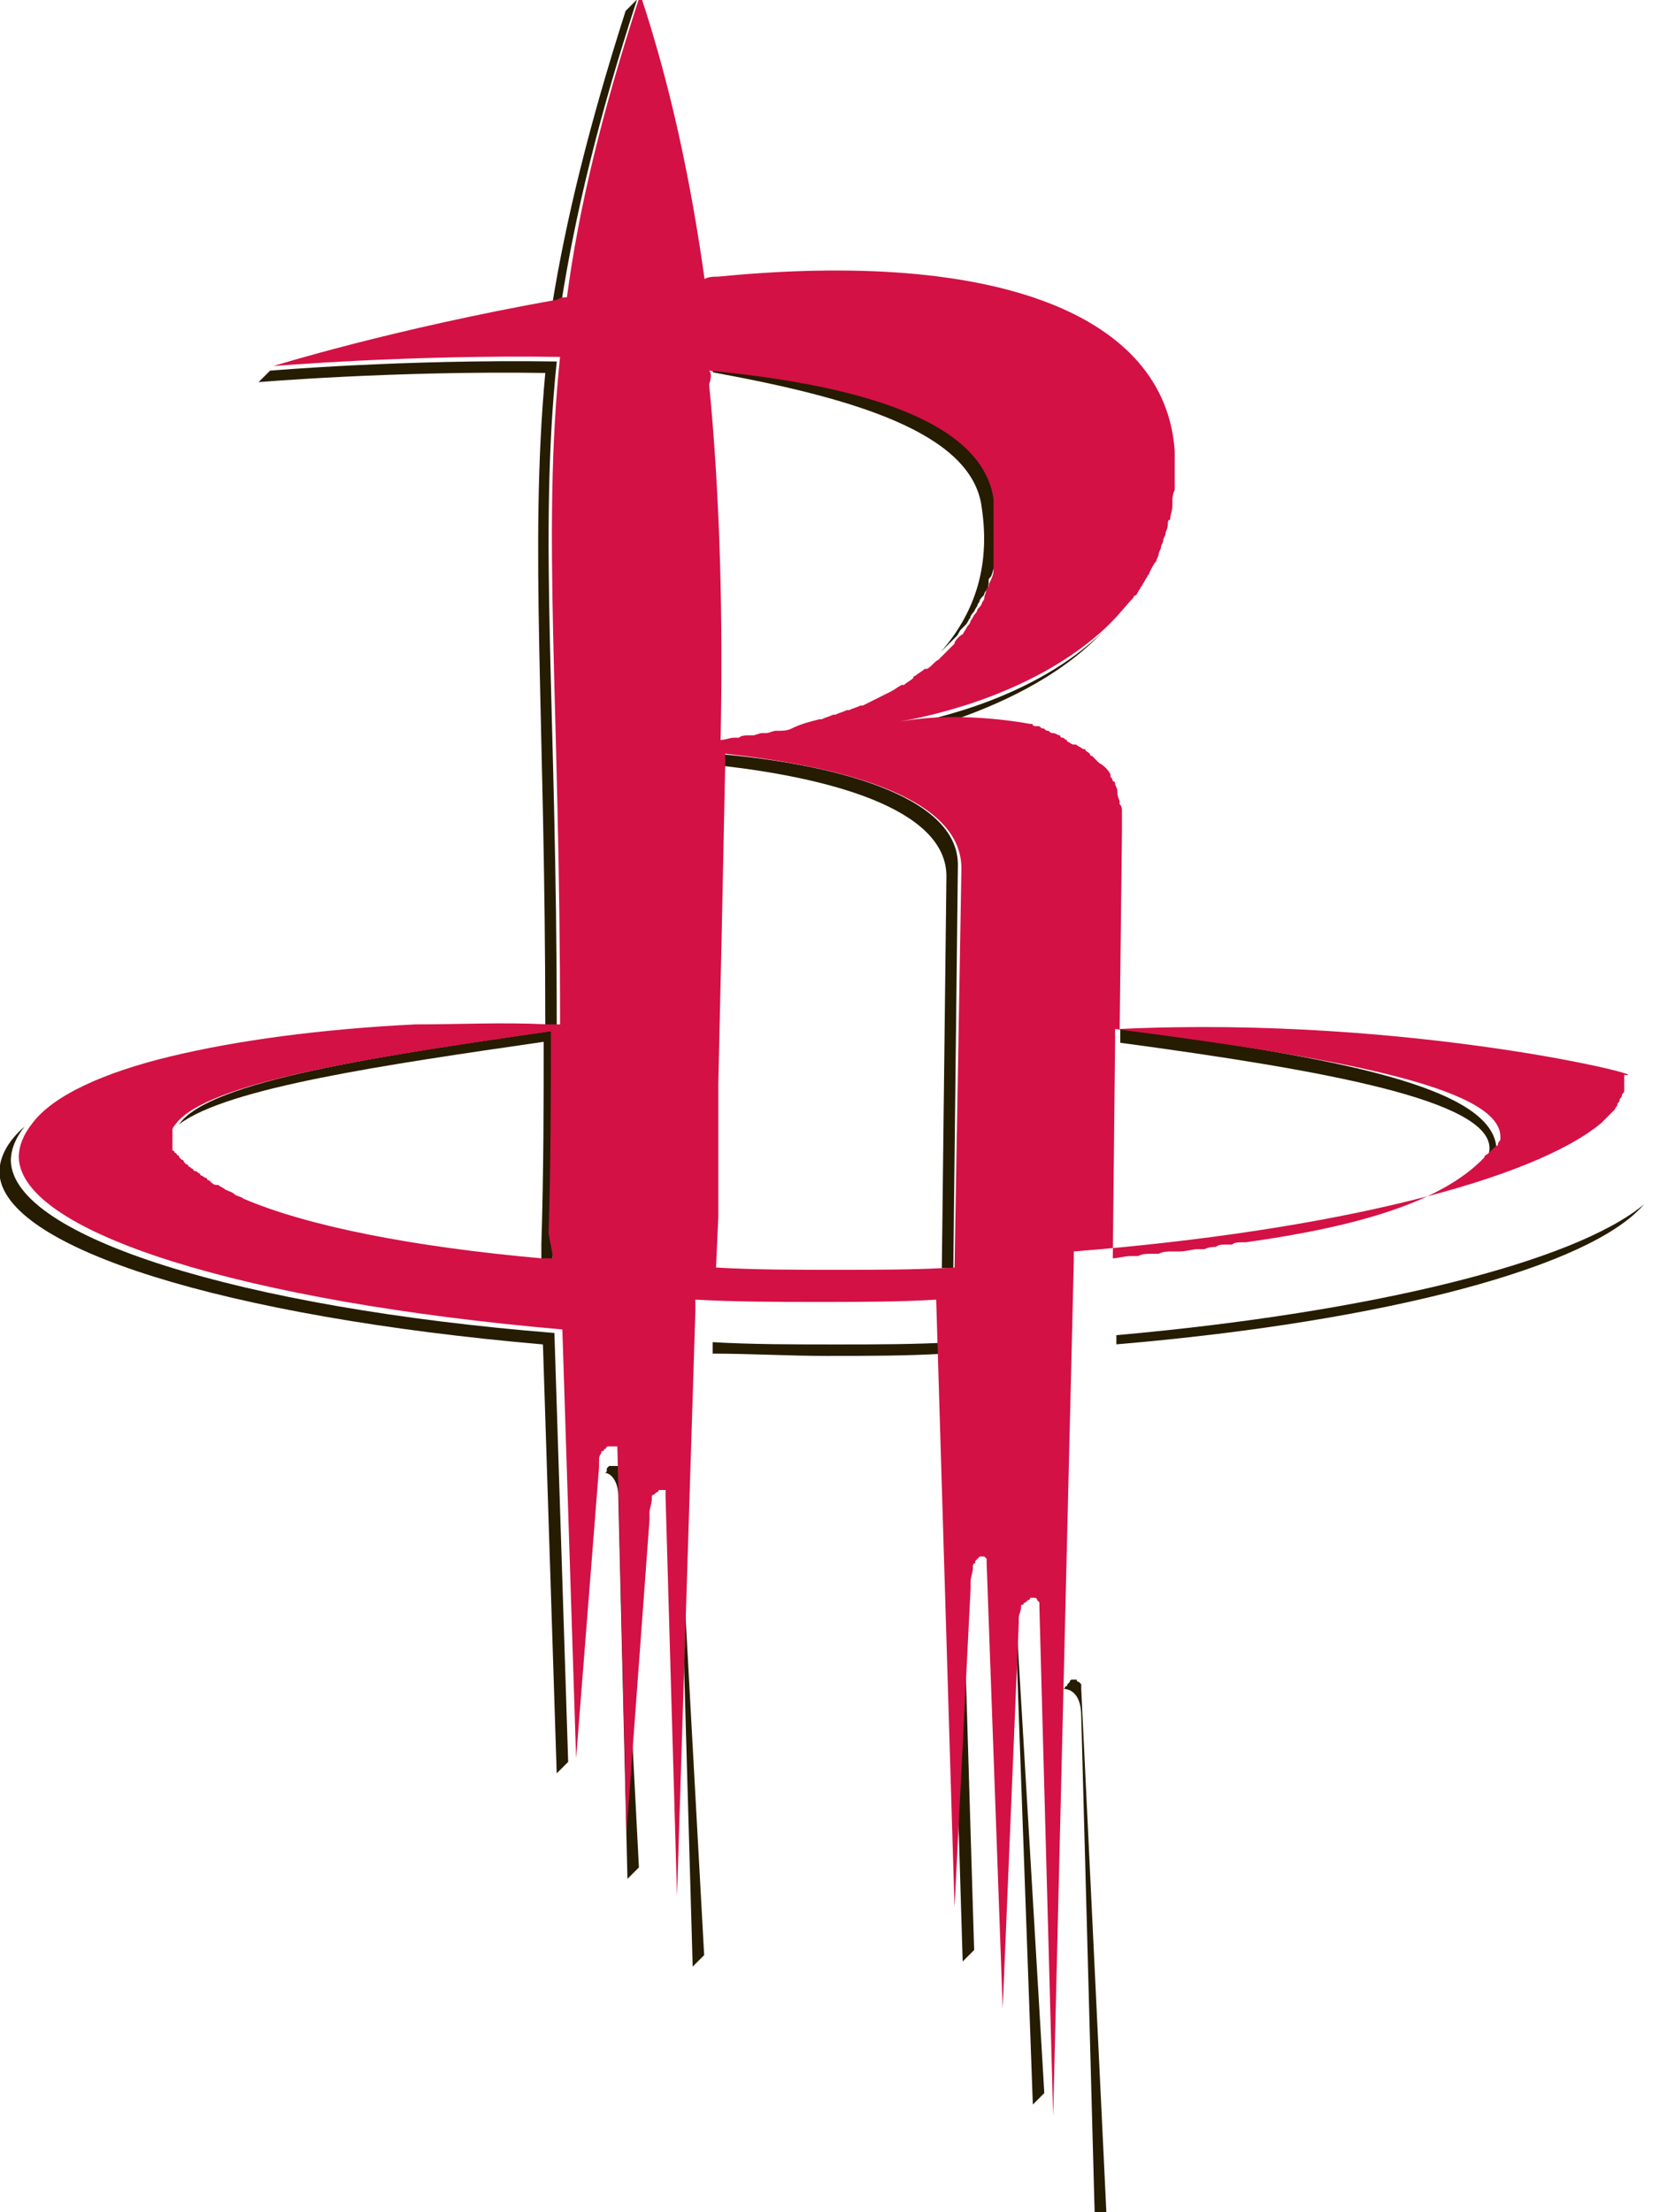 <?xml version="1.0" encoding="utf-8"?>
<!-- Generator: Adobe Illustrator 21.1.0, SVG Export Plug-In . SVG Version: 6.00 Build 0)  -->
<!DOCTYPE svg PUBLIC "-//W3C//DTD SVG 1.0//EN" "http://www.w3.org/TR/2001/REC-SVG-20010904/DTD/svg10.dtd">
<svg version="1.0" id="svg2" xmlns:svg="http://www.w3.org/2000/svg"
	 xmlns="http://www.w3.org/2000/svg" xmlns:xlink="http://www.w3.org/1999/xlink" x="0px" y="0px" width="300px" height="397.8px"
	 viewBox="0 0 300 397.8" style="enable-background:new 0 0 300 397.8;" xml:space="preserve">
<style type="text/css">
	.st0{fill:#261C02;}
	.st1{fill:#D31145;}
</style>
<g>
	<g id="g5839" transform="matrix(4.125,0,0,4.125,196.528,533.063)">
		<path id="path5841" class="st0" d="M-0.5-55.6L-0.5-55.6C-0.5-55.6-0.5-55.6-0.5-55.6C-0.5-55.7-0.5-55.7-0.5-55.6l0-0.1v0
			c0,0,0,0,0,0v0c0,0,0,0,0,0c0,0,0,0,0,0v0c0,0,0,0,0,0c0,0,0,0,0-0.1v0c0,0,0,0,0,0v0c0,0,0,0,0,0s0,0,0,0s0,0,0,0c0,0,0,0,0,0
			c0,0,0,0,0,0c0,0,0,0,0,0c0,0,0,0,0,0c0,0,0,0,0,0c0,0,0,0,0,0c0,0,0,0,0,0c0,0,0,0,0,0c0,0,0,0,0,0c0,0,0,0,0,0c0,0,0,0,0,0
			c0,0,0,0,0,0c0,0,0,0,0,0c0,0,0,0,0,0c0,0,0,0,0,0c0,0,0,0,0,0c0,0,0,0,0,0c0,0,0,0,0,0c0,0,0,0,0,0c0,0,0,0,0,0c0,0,0,0-0.1-0.1
			c0,0,0,0,0,0c0,0,0,0,0,0c0,0,0,0,0,0c0,0,0,0,0,0c0,0,0,0,0,0c0,0,0,0,0,0c0,0,0,0,0,0l0,0v0c0,0-0.1,0-0.1-0.1c0,0,0,0,0,0
			c0,0,0,0,0,0h0c0,0,0,0,0,0c0,0-0.1,0-0.1,0c0,0,0,0,0,0c0,0,0,0-0.1,0c0,0,0,0,0,0c0,0-0.1,0-0.1,0.1c0,0,0,0,0,0
			c0,0-0.1,0.1-0.1,0.1c0,0,0,0,0,0c0,0,0,0.1-0.1,0.1c0,0,0,0,0,0c0,0,0,0.1-0.1,0.1c0,0,0,0,0,0c0.4,0,0.8,0.3,0.8,1.2l0.6,22.2
			l0.5-0.5L-0.5-55.6L-0.5-55.6z"/>
	</g>
	<g id="g5843" transform="matrix(4.125,0,0,4.125,161.113,549.917)">
		<path id="path5845" class="st0" d="M-12.1-69.3L-12.1-69.3L-12.1-69.3L-12.1-69.3v-0.1c0,0,0,0,0,0v0c0,0,0,0,0,0c0,0,0,0,0,0
			c0,0,0,0,0,0c0,0,0,0,0,0c0,0,0,0,0,0c0,0,0,0,0,0c0,0,0,0,0,0c0,0,0,0,0,0c0,0,0,0,0,0v0c0,0,0,0,0,0c0,0,0,0,0,0c0,0,0,0,0,0
			c0,0,0,0,0,0c0,0,0,0,0,0c0,0,0,0,0,0c0,0,0,0,0,0c0,0,0,0,0,0c0,0,0,0,0,0h0c0,0,0,0,0,0c0,0,0,0,0,0c0,0,0,0,0,0c0,0,0,0,0,0
			c0,0,0,0,0,0c0,0,0,0,0,0c0,0,0,0,0,0c0,0,0,0,0,0c0,0,0,0,0,0c0,0,0,0,0,0c0,0,0,0,0,0c0,0,0,0,0,0c0,0,0,0,0,0c0,0,0,0,0,0
			c0,0,0,0,0,0c0,0,0,0,0,0c0,0,0,0,0,0c0,0,0,0,0,0s0,0,0,0c0,0,0,0,0,0c0,0,0,0,0,0c0,0,0,0,0,0c0,0,0,0,0,0l0,0c0,0,0,0,0,0l0,0
			h0c0,0-0.1,0-0.1,0h0c0,0,0,0,0,0h0c0,0,0,0,0,0c0,0-0.1,0-0.1,0c0,0,0,0,0,0c0,0,0,0-0.1,0c0,0,0,0,0,0c0,0-0.1,0-0.1,0
			c0,0,0,0,0,0c0,0,0,0-0.1,0.1c0,0,0,0,0,0c0,0,0,0,0,0.1c0,0,0,0,0,0c0,0,0,0.1-0.1,0.1c0,0,0,0,0,0c0.3,0,0.6,0.4,0.6,1l0.4,16.7
			l0.5-0.5L-12.1-69.3L-12.1-69.3z"/>
	</g>
	<g id="g5847" transform="matrix(4.125,0,0,4.125,165.834,544.656)">
		<path id="path5849" class="st0" d="M-10.5-65L-10.5-65L-10.5-65L-10.5-65v-0.1v0c0,0,0,0,0,0c0,0,0,0,0,0v0v0c0,0,0,0,0-0.1
			c0,0,0,0,0,0c0,0,0,0,0,0c0,0,0,0,0,0c0,0,0,0,0,0v0c0,0,0,0,0,0c0,0,0,0,0,0c0,0,0,0,0,0c0,0,0,0,0,0c0,0,0-0.1,0-0.1v0
			c0,0,0,0,0,0c0,0,0,0,0,0c0,0,0,0,0,0c0,0,0,0,0,0c0,0,0,0,0,0c0,0,0,0,0,0c0,0,0,0,0,0c0,0,0,0,0,0c0,0,0,0,0,0v0c0,0,0,0,0,0
			c0,0,0,0,0,0c0,0,0,0,0,0c0,0,0,0,0,0c0,0,0,0,0,0c0,0,0,0,0,0c0,0,0,0,0,0c0,0,0,0,0,0c0,0,0,0,0,0c0,0,0,0,0,0c0,0,0,0,0,0
			c0,0,0,0,0,0c0,0,0,0,0,0c0,0,0,0,0,0c0,0,0,0,0,0c0,0,0,0,0,0c0,0,0,0,0,0c0,0,0,0,0,0c0,0,0,0,0,0c0,0,0,0-0.1,0c0,0,0,0,0,0h0
			c0,0,0,0,0,0l0,0c0,0,0,0,0,0c0,0-0.1,0-0.1,0c0,0,0,0,0,0c0,0-0.1,0-0.1,0c0,0,0,0,0,0c0,0-0.1,0-0.1,0.1c0,0,0,0,0,0
			c0,0,0,0-0.1,0.1c0,0,0,0,0,0c0,0-0.1,0.1-0.1,0.1c0,0,0,0,0,0c0,0,0,0.1,0,0.1c0.3,0,0.6,0.4,0.6,1.2l0.5,17.4l0.5-0.5L-10.5-65
			L-10.5-65z"/>
	</g>
	<g id="g5851" transform="matrix(4.125,0,0,4.125,177.681,559.407)">
		<path id="path5853" class="st0" d="M-6.6-77c-1.9,0-3.7,0-5.4-0.1l0,0.5c1.6,0,3.3,0.1,5,0.1c1.7,0,3.5,0,5.1-0.1l0.8,26.5
			l0.5-0.5l-0.8-26.5C-3.2-77-4.9-77-6.6-77"/>
	</g>
	<g id="g5855" transform="matrix(4.125,0,0,4.125,191.537,537.703)">
		<path id="path5857" class="st0" d="M-2.1-59.4L-2.1-59.4L-2.1-59.4L-2.1-59.4c0-0.1,0-0.1,0-0.1v0c0,0,0,0,0,0v0c0,0,0,0,0,0
			s0,0,0,0c0,0,0,0,0-0.1v0c0,0,0,0,0,0v0v0c0,0,0,0,0,0c0,0,0,0,0,0c0,0,0,0,0,0v0c0,0,0,0,0,0c0,0,0,0,0,0c0,0,0,0,0,0
			c0,0,0,0,0,0c0,0,0,0,0,0c0,0,0,0,0,0c0,0,0,0,0,0c0,0,0,0,0,0c0,0,0,0,0,0c0,0,0,0,0,0c0,0,0,0,0,0c0,0,0,0,0,0c0,0,0,0,0,0
			c0,0,0,0,0,0c0,0,0,0,0,0c0,0,0,0,0,0c0,0,0,0,0,0c0,0,0,0,0,0c0,0,0,0,0,0c0,0,0,0,0,0c0,0,0,0,0,0c0,0,0,0,0,0c0,0,0,0,0,0
			c0,0,0,0,0,0c0,0-0.1-0.1-0.1-0.1c0,0,0,0,0,0c0,0-0.1,0-0.1,0c0,0,0,0,0,0c0,0-0.1,0-0.1,0c0,0,0,0,0,0c0,0-0.1,0-0.1,0.1
			c0,0,0,0,0,0c0,0-0.1,0.1-0.1,0.1c0,0,0,0,0,0.1c0,0,0,0.1-0.1,0.1c0,0,0,0,0,0.1c0,0,0,0,0,0c0.3,0,0.6,0.4,0.6,1.2l0.7,19.4
			l0.5-0.5L-2.1-59.4L-2.1-59.4z"/>
	</g>
	<g id="g5859" transform="matrix(4.125,0,0,4.125,156.235,634.672)">
		<path id="path5861" class="st0" d="M-13.6-138.1c-6.7-0.1-12.5,0.4-12.5,0.4l-0.5,0.5c0,0,5.9-0.5,12.5-0.4
			c-0.7,7.6,0,14.9,0,28.5h0c0.2,0,0.4,0,0.5,0C-13.6-123.1-14.4-130.4-13.6-138.1"/>
	</g>
	<g id="g5863" transform="matrix(4.125,0,0,4.125,199.138,560.216)">
		<path id="path5865" class="st0" d="M0.4-77.6l0,0.4c11.8-1,20.7-3.4,23-6.1C20.4-80.8,11.6-78.6,0.4-77.6L0.4-77.6z"/>
	</g>
	<g id="g5867" transform="matrix(4.125,0,0,4.125,162.43,662.381)">
		<path id="path5869" class="st0" d="M-11.6-160.6c-0.2,0.2-0.3,0.3-0.5,0.5c-1.6,5-2.6,9.1-3.2,12.8c0.2,0,0.3,0,0.4-0.1
			C-14.3-151.2-13.3-155.4-11.6-160.6"/>
	</g>
	<g id="g5871" transform="matrix(4.125,0,0,4.125,114.564,573.432)">
		<path id="path5873" class="st0" d="M-27.3-88.4c0-0.5,0.2-1,0.6-1.5c-0.7,0.6-1.1,1.3-1.1,2c0.1,3.3,9.9,6.3,23.7,7.5l0.6,18.7
			l0.5-0.5l-0.6-18.7C-17.3-82-27.2-85.1-27.3-88.4"/>
	</g>
	<g id="g5875" transform="matrix(4.125,0,0,4.125,186.297,607.063)">
		<path id="path5877" class="st0" d="M-3.8-115.7c2.1-0.7,4.8-1.9,6.7-3.9c0,0,0,0,0,0c-2.9,2.8-7.2,3.8-9,4.1
			C-5.5-115.6-4.7-115.6-3.8-115.7"/>
	</g>
	<g id="g5879" transform="matrix(4.125,0,0,4.125,188.951,623.442)">
		<path id="path5881" class="st0" d="M-3-129c0.4,2.7-0.4,4.7-1.8,6.3h0c0.1-0.1,0.1-0.1,0.2-0.2c0.1-0.1,0.2-0.2,0.3-0.3
			c0.1-0.1,0.1-0.1,0.2-0.2c0.1-0.1,0.1-0.2,0.2-0.3c0.1-0.1,0.1-0.1,0.2-0.2c0.1-0.1,0.1-0.2,0.2-0.3c0-0.1,0.1-0.2,0.1-0.2
			c0.1-0.1,0.1-0.2,0.2-0.3c0-0.1,0.1-0.2,0.1-0.2c0-0.1,0.1-0.2,0.2-0.3c0-0.1,0.1-0.2,0.1-0.2c0.1-0.1,0.1-0.3,0.1-0.4
			c0-0.1,0-0.1,0.1-0.2c0.1-0.2,0.1-0.4,0.2-0.6v0c0,0,0-0.1,0-0.1c0,0,0,0,0,0c0,0,0-0.1,0-0.1c0,0,0,0,0,0c0,0,0-0.1,0-0.1
			c0,0,0,0,0,0c0,0,0-0.1,0-0.1c0,0,0,0,0,0c0,0,0-0.1,0-0.1c0,0,0,0,0,0c0,0,0-0.1,0-0.1v0c0,0,0-0.1,0-0.1c0,0,0,0,0-0.1
			c0,0,0,0,0-0.1c0,0,0,0,0,0v-0.1v0c0-0.1,0-0.1,0-0.2v-0.1v-0.1c0,0,0-0.1,0-0.1v-0.1v-0.1c0,0,0,0,0-0.1v-0.1v-0.1c0,0,0,0,0-0.1
			c0,0,0,0,0-0.1v-0.1v-0.1c0,0,0,0,0-0.1c0,0,0,0,0-0.1c0,0,0-0.1,0-0.1c0,0,0,0,0-0.1c0,0,0-0.1,0-0.1c0,0,0,0,0-0.1
			c0,0,0-0.1,0-0.1c0,0,0,0,0,0c0,0,0-0.1,0-0.1c-0.5-3.4-6-4.9-12.4-5.6c0,0.2,0,0.4,0.1,0.5C-8.7-133.8-3.4-132.3-3-129"/>
	</g>
	<g id="g5883" transform="matrix(4.125,0,0,4.125,168.98,604.659)">
		<path id="path5885" class="st0" d="M-9.5-113.7c0,0.2,0,0.4,0,0.5c4.4,0.5,9.9,1.8,9.8,4.9l-0.2,17l0.5,0l0.2-17.5
			C0.9-112-5-113.3-9.5-113.7"/>
	</g>
	<g id="g5887" transform="matrix(4.125,0,0,4.125,199.424,583.527)">
		<path id="path5889" class="st0" d="M0.5-96.6l0,0.6c8.9,1.2,16.1,2.5,16.1,4.6c0,0.3-0.2,0.7-0.4,1c0,0,0,0,0,0
			c0.1-0.1,0.2-0.1,0.2-0.2c0,0,0,0,0,0c0.1-0.1,0.1-0.1,0.2-0.2c0,0,0,0,0,0c0.1-0.1,0.1-0.1,0.2-0.2c0,0,0,0,0,0
			c0-0.1,0.1-0.2,0.1-0.2v0c0,0,0,0,0,0c0,0,0,0,0,0c0,0,0,0,0,0c0,0,0,0,0,0l0,0c0,0,0,0,0,0c0,0,0,0,0,0v0c0,0,0,0,0,0
			c0,0,0,0,0,0c0,0,0,0,0,0c0,0,0,0,0,0c0,0,0,0,0,0c0,0,0,0,0,0v0c0,0,0,0,0,0v0c0,0,0,0,0,0c0,0,0,0,0,0v0v0
			C17.1-94.1,9.6-95.4,0.5-96.6"/>
	</g>
	<g id="g5891" transform="matrix(4.125,0,0,4.125,127.482,576.345)">
		<path id="path5893" class="st0" d="M-23.1-90.7c2.1-1.6,9-2.6,15.9-3.6c0,2.7,0,5.6-0.1,8.8l0,0.7h0c0.2,0,0.3,0,0.5,0l0-1.2
			c0.1-3.2,0.1-6.1,0.1-8.8C-14.3-93.7-21.8-92.6-23.1-90.7"/>
	</g>
	<g id="g5963" transform="matrix(4.125,0,0,4.125,228.604,575.273)">
		<path id="path5965" class="st1" d="M10-89.9L10-89.9C10-89.8,10-89.8,10-89.9C10-89.8,10-89.8,10-89.9L10-89.9c0,0.1,0,0.1,0,0.1
			v0c0,0,0,0,0,0c0,0,0,0,0,0c0,0,0,0,0,0c0,0,0,0,0,0c0,0,0,0,0,0c0,0,0,0,0,0v0c0,0,0,0,0,0c0,0,0,0,0,0c0,0,0,0,0,0c0,0,0,0,0,0
			c0,0,0,0,0,0c0,0,0,0,0,0c0,0,0,0,0,0v0c0,0.1-0.1,0.1-0.1,0.2c0,0,0,0,0,0c0,0.1-0.1,0.1-0.2,0.2c0,0,0,0,0,0
			c-0.1,0.1-0.1,0.1-0.2,0.2c0,0,0,0,0,0c-0.1,0.1-0.2,0.1-0.2,0.2c0,0,0,0,0,0C7.5-87.1,3.9-86-1.1-85.3c-0.1,0-0.1,0-0.2,0
			c-0.1,0-0.3,0-0.4,0.1c-0.1,0-0.2,0-0.3,0c-0.1,0-0.3,0-0.4,0.1c-0.1,0-0.3,0-0.5,0.1c-0.1,0-0.2,0-0.3,0c-0.2,0-0.5,0.1-0.8,0.1
			c-0.1,0-0.2,0-0.3,0c-0.2,0-0.4,0-0.6,0.1c-0.1,0-0.2,0-0.3,0c-0.2,0-0.4,0-0.6,0.1c-0.1,0-0.2,0-0.3,0c-0.3,0-0.6,0.1-0.8,0.1
			l0.1-9.4l0-0.6C2.5-93.4,10-92.1,10-89.9L10-89.9z M-13.8-84.2c-1.7,0.1-3.4,0.1-5.1,0.1c-1.8,0-3.6,0-5.3-0.1l0.1-2.2
			c0-0.3,0-0.7,0-1.1c0-0.2,0-0.4,0-0.5c0-0.2,0-0.4,0-0.6V-89c0-0.2,0-0.4,0-0.6v-0.5c0-0.2,0-0.4,0-0.7c0-0.1,0-0.3,0-0.4
			c0-0.3,0-0.5,0-0.8c0-0.1,0-0.1,0-0.2c0.1-4.2,0.2-8.9,0.3-13.9c0-0.2,0-0.4,0-0.5c4.5,0.5,10.3,1.7,10.3,5L-13.8-84.2z
			 M-24.5-123.3c6.3,0.6,11.9,2.1,12.4,5.6c0,0,0,0.1,0,0.1c0,0,0,0,0,0c0,0,0,0.1,0,0.1c0,0,0,0,0,0.1c0,0,0,0.1,0,0.1
			c0,0,0,0,0,0.1c0,0,0,0.1,0,0.1c0,0,0,0,0,0.1c0,0,0,0,0,0.1v0.1v0.1c0,0,0,0,0,0.1c0,0,0,0,0,0.1v0.1v0.1c0,0,0,0,0,0.1v0.1v0.1
			c0,0,0,0,0,0.1v0.1v0.1c0,0.1,0,0.1,0,0.2v0v0.1c0,0,0,0,0,0c0,0,0,0.1,0,0.1c0,0,0,0,0,0c0,0,0,0.1,0,0.1v0c0,0,0,0.1,0,0.1
			c0,0,0,0,0,0c0,0,0,0.1,0,0.1c0,0,0,0,0,0c0,0,0,0.1,0,0.1c0,0,0,0,0,0c0,0,0,0.1,0,0.1c0,0,0,0,0,0c0,0,0,0.1,0,0.1c0,0,0,0,0,0
			c0,0,0,0.1,0,0.1v0c0,0.2-0.1,0.4-0.2,0.6c0,0.1,0,0.1-0.1,0.2c0,0.1-0.1,0.3-0.1,0.4c0,0.1-0.1,0.2-0.1,0.2
			c0,0.1-0.1,0.2-0.2,0.3c0,0.1-0.1,0.2-0.1,0.2c-0.1,0.1-0.1,0.2-0.2,0.3c0,0.1-0.1,0.2-0.1,0.2c-0.1,0.1-0.1,0.2-0.2,0.3
			c0,0.1-0.1,0.1-0.2,0.2c-0.1,0.1-0.2,0.2-0.2,0.3c-0.1,0.1-0.1,0.1-0.2,0.2c-0.1,0.1-0.2,0.2-0.3,0.3c-0.1,0.1-0.1,0.1-0.2,0.2h0
			c-0.2,0.1-0.3,0.3-0.5,0.4c0,0,0,0-0.1,0c-0.1,0.1-0.3,0.2-0.4,0.3c0,0-0.1,0-0.1,0.1c-0.1,0.1-0.3,0.2-0.4,0.3c0,0-0.1,0-0.1,0
			c-0.2,0.1-0.3,0.2-0.5,0.3l0,0c-0.4,0.2-0.8,0.4-1.2,0.6c0,0,0,0-0.1,0c-0.2,0.1-0.3,0.1-0.5,0.2c0,0-0.1,0-0.1,0
			c-0.2,0.1-0.3,0.1-0.5,0.2c0,0-0.1,0-0.1,0c-0.2,0.1-0.3,0.1-0.5,0.2c0,0-0.1,0-0.1,0c-0.4,0.1-0.8,0.2-1.2,0.4c0,0,0,0,0,0
			c-0.2,0.1-0.4,0.1-0.6,0.1c0,0-0.1,0-0.1,0c-0.1,0-0.3,0.1-0.4,0.1c-0.1,0-0.1,0-0.2,0c-0.1,0-0.3,0.1-0.4,0.1c-0.1,0-0.1,0-0.2,0
			c-0.1,0-0.3,0-0.4,0.1c-0.1,0-0.1,0-0.2,0c-0.2,0-0.4,0.1-0.6,0.1c0.1-5.1,0-10.4-0.5-15.5C-24.4-123-24.4-123.2-24.5-123.3
			 M-31.3-84.6c-0.2,0-0.3,0-0.5,0h0c-5.6-0.5-10.2-1.4-13-2.6c0,0,0,0,0,0c-0.1-0.1-0.3-0.1-0.4-0.2c0,0,0,0,0,0
			c-0.1-0.1-0.2-0.1-0.4-0.2c0,0,0,0,0,0c-0.1-0.1-0.2-0.1-0.3-0.2c0,0,0,0-0.1,0c-0.1,0-0.2-0.1-0.3-0.2c0,0-0.1,0-0.1-0.1
			c-0.1,0-0.2-0.1-0.2-0.1c0,0-0.1,0-0.1-0.1c-0.1,0-0.1-0.1-0.2-0.1c0,0-0.1,0-0.1-0.1c-0.1,0-0.1-0.1-0.2-0.1c0,0,0-0.1-0.1-0.1
			c0,0-0.1-0.1-0.1-0.1c0,0,0-0.1-0.1-0.1c0,0-0.1-0.1-0.1-0.1c0,0,0-0.1-0.1-0.1c0,0,0-0.1-0.1-0.1c0,0,0-0.1-0.1-0.1
			c0,0,0-0.1,0-0.1c0,0,0-0.1,0-0.1c0,0,0-0.1,0-0.1c0-0.1,0-0.2,0-0.2c0-0.1,0-0.1,0-0.2c0,0,0,0,0-0.1c0,0,0-0.1,0-0.1
			c0-0.1,0.1-0.2,0.1-0.2l0,0c1.3-1.9,8.8-3,16.4-4.1c0,2.7,0,5.6-0.1,8.8L-31.3-84.6z M-6.6-94.6l0.1-8.6c0-0.2,0-0.3,0-0.4
			c0,0,0-0.1,0-0.1c0-0.1,0-0.2,0-0.3c0,0,0-0.1,0-0.1c0-0.1,0-0.2-0.1-0.3c0,0,0-0.1,0-0.1c0-0.1-0.1-0.2-0.1-0.4c0,0,0,0,0-0.1
			c0-0.1-0.1-0.2-0.1-0.3c0,0,0-0.1-0.1-0.1c0-0.1-0.1-0.2-0.1-0.2c0,0,0,0,0-0.1c-0.1-0.2-0.3-0.4-0.5-0.5c0,0,0,0-0.1-0.1
			c-0.1-0.1-0.1-0.1-0.2-0.2c0,0-0.1,0-0.1-0.1c-0.1-0.1-0.2-0.1-0.2-0.2c0,0,0,0-0.1,0c-0.1-0.1-0.2-0.1-0.3-0.2c0,0,0,0-0.1,0
			c-0.1,0-0.2-0.1-0.2-0.1c0,0-0.1,0-0.1-0.1c-0.1,0-0.1-0.1-0.2-0.1c0,0-0.1,0-0.1-0.1c-0.1,0-0.2-0.1-0.3-0.1
			c-0.1,0-0.1,0-0.2-0.1c-0.1,0-0.1,0-0.2-0.1c-0.1,0-0.1,0-0.2-0.1c0,0-0.1,0-0.1,0c-0.1,0-0.2,0-0.2-0.1c0,0,0,0-0.1,0
			c-1.1-0.2-2.3-0.3-3.4-0.3c-0.9,0-1.7,0.1-2.3,0.2c1.7-0.3,6-1.3,9-4.1c0.1-0.1,0.2-0.2,0.3-0.3c0,0,0,0,0,0
			c0.3-0.3,0.6-0.7,0.9-1c0,0,0-0.1,0.1-0.1c0.1-0.1,0.1-0.2,0.2-0.3c0-0.1,0.1-0.1,0.1-0.2c0.1-0.1,0.1-0.2,0.2-0.3
			c0-0.1,0.1-0.1,0.1-0.2c0.1-0.2,0.2-0.4,0.3-0.5c0-0.1,0.1-0.2,0.1-0.3c0-0.1,0.1-0.2,0.1-0.3c0-0.1,0.1-0.2,0.1-0.3
			c0-0.1,0.1-0.2,0.1-0.3c0-0.1,0.1-0.2,0.1-0.4c0-0.1,0-0.2,0.1-0.2c0-0.2,0.1-0.4,0.1-0.6c0-0.1,0-0.1,0-0.2c0-0.1,0-0.3,0.1-0.5
			c0-0.1,0-0.2,0-0.3c0-0.2,0-0.3,0-0.5c0-0.1,0-0.2,0-0.2c0-0.2,0-0.5,0-0.7c-0.4-5.9-7.7-8.8-19.9-7.6c-0.2,0-0.4,0-0.6,0.1
			c-0.6-4.3-1.5-8.5-2.8-12.4c-1.7,5.2-2.7,9.4-3.2,13.2c-0.1,0-0.3,0-0.4,0.1c-7.3,1.3-12.4,2.9-12.4,2.9s5.9-0.5,12.5-0.4
			c-0.8,7.7,0,15,0,29.1c-0.2,0-0.4,0-0.5,0c0,0,0,0,0,0c-2-0.1-3.9,0-5.8,0h0c-4.1,0.2-7.8,0.7-10.7,1.4h0c-2.9,0.7-5.1,1.7-6,2.9
			c-0.4,0.5-0.6,1-0.6,1.5c0.1,3.3,9.9,6.3,23.7,7.5l0.6,18.7l1-12.7c0-0.1,0-0.1,0-0.2c0-0.2,0-0.3,0.1-0.4c0,0,0,0,0,0
			c0-0.1,0-0.1,0.1-0.1c0,0,0,0,0,0c0,0,0-0.1,0.1-0.1c0,0,0,0,0,0c0,0,0-0.1,0.1-0.1c0,0,0,0,0,0c0,0,0,0,0.1,0c0,0,0,0,0,0
			c0,0,0,0,0.1,0c0,0,0,0,0,0c0,0,0.1,0,0.1,0c0,0,0,0,0,0h0c0,0,0,0,0,0h0c0,0,0.1,0,0.1,0h0l0,0c0,0,0,0,0,0l0,0c0,0,0,0,0,0
			c0,0,0,0,0,0c0,0,0,0,0,0c0,0,0,0,0,0c0,0,0,0,0,0c0,0,0,0,0,0c0,0,0,0,0,0c0,0,0,0,0,0c0,0,0,0,0,0c0,0,0,0,0,0c0,0,0,0,0,0
			c0,0,0,0,0,0c0,0,0,0,0,0c0,0,0,0,0,0c0,0,0,0,0,0c0,0,0,0,0,0c0,0,0,0,0,0c0,0,0,0,0,0c0,0,0,0,0,0c0,0,0,0,0,0c0,0,0,0,0,0
			c0,0,0,0,0,0c0,0,0,0,0,0h0c0,0,0,0,0,0c0,0,0,0,0,0c0,0,0,0,0,0c0,0,0,0,0,0c0,0,0,0,0,0c0,0,0,0,0,0c0,0,0,0,0,0c0,0,0,0,0,0
			c0,0,0,0,0,0v0c0,0,0,0,0,0c0,0,0,0,0,0c0,0,0,0,0,0c0,0,0,0,0,0c0,0,0,0,0,0c0,0,0,0,0,0c0,0,0,0,0,0c0,0,0,0,0,0c0,0,0,0,0,0v0
			c0,0,0,0,0,0v0v0v0v0v0.1l0.4,16.7l1-13.6c0-0.1,0-0.2,0-0.3c0-0.2,0.1-0.4,0.1-0.6c0,0,0-0.1,0-0.1c0,0,0,0,0,0
			c0,0,0-0.1,0.1-0.1c0,0,0,0,0,0c0,0,0,0,0.1-0.1c0,0,0,0,0,0c0,0,0.1,0,0.1-0.1c0,0,0,0,0,0c0,0,0,0,0.1,0c0,0,0,0,0,0
			c0,0,0.1,0,0.1,0c0,0,0,0,0,0l0,0c0,0,0,0,0,0h0c0,0,0,0,0,0c0,0,0,0,0.1,0c0,0,0,0,0,0c0,0,0,0,0,0c0,0,0,0,0,0c0,0,0,0,0,0
			c0,0,0,0,0,0c0,0,0,0,0,0c0,0,0,0,0,0c0,0,0,0,0,0c0,0,0,0,0,0c0,0,0,0,0,0c0,0,0,0,0,0c0,0,0,0,0,0c0,0,0,0,0,0c0,0,0,0,0,0
			c0,0,0,0,0,0c0,0,0,0,0,0c0,0,0,0,0,0c0,0,0,0,0,0c0,0,0,0,0,0v0c0,0,0,0,0,0c0,0,0,0,0,0c0,0,0,0,0,0c0,0,0,0,0,0c0,0,0,0,0,0
			c0,0,0,0,0,0c0,0,0,0,0,0c0,0,0,0,0,0c0,0,0,0,0,0v0c0,0,0,0.1,0,0.1c0,0,0,0,0,0c0,0,0,0,0,0c0,0,0,0,0,0c0,0,0,0,0,0v0
			c0,0,0,0,0,0c0,0,0,0,0,0c0,0,0,0,0,0c0,0,0,0,0,0c0,0,0,0,0,0.1v0v0c0,0,0,0,0,0c0,0,0,0,0,0v0v0v0v0v0v0.1l0.5,17.4l0.8-25.5
			l0-0.5c1.8,0.1,3.6,0.1,5.4,0.1c1.7,0,3.5,0,5.1-0.1l0.8,26.5l0.7-13.9c0-0.1,0-0.2,0-0.3c0-0.2,0.1-0.4,0.1-0.6c0,0,0,0,0,0
			c0,0,0,0,0-0.1c0,0,0-0.1,0.1-0.1c0,0,0,0,0-0.1c0,0,0.1-0.1,0.1-0.1c0,0,0,0,0,0c0,0,0.1-0.1,0.1-0.1c0,0,0,0,0,0
			c0,0,0.1,0,0.1,0c0,0,0,0,0,0c0,0,0.1,0,0.1,0c0,0,0,0,0,0c0,0,0.1,0.1,0.1,0.1c0,0,0,0,0,0c0,0,0,0,0,0c0,0,0,0,0,0c0,0,0,0,0,0
			c0,0,0,0,0,0c0,0,0,0,0,0c0,0,0,0,0,0c0,0,0,0,0,0c0,0,0,0,0,0c0,0,0,0,0,0c0,0,0,0,0,0c0,0,0,0,0,0c0,0,0,0,0,0c0,0,0,0,0,0
			c0,0,0,0,0,0c0,0,0,0,0,0c0,0,0,0,0,0c0,0,0,0,0,0c0,0,0,0,0,0c0,0,0,0,0,0c0,0,0,0,0,0c0,0,0,0,0,0c0,0,0,0,0,0c0,0,0,0,0,0v0
			c0,0,0,0,0,0c0,0,0,0,0,0c0,0,0,0,0,0v0v0c0,0,0,0,0,0v0c0,0,0,0,0,0.1c0,0,0,0,0,0c0,0,0,0,0,0v0c0,0,0,0,0,0v0c0,0,0,0,0,0v0v0
			v0v0.1l0.7,19.4l0.7-16.8c0-0.1,0-0.2,0-0.2c0-0.2,0.1-0.3,0.1-0.5c0-0.1,0-0.1,0.1-0.1c0,0,0,0,0,0c0,0,0-0.1,0.1-0.1
			c0,0,0,0,0,0c0,0,0.1-0.1,0.1-0.1c0,0,0,0,0,0c0,0,0.1,0,0.1-0.1c0,0,0,0,0,0c0,0,0.1,0,0.1,0c0,0,0,0,0,0c0,0,0.1,0,0.1,0
			c0,0,0,0,0,0h0c0,0,0,0,0,0c0,0,0,0,0,0c0,0,0.1,0,0.1,0.1v0l0,0c0,0,0,0,0,0c0,0,0,0,0,0c0,0,0,0,0,0c0,0,0,0,0,0c0,0,0,0,0,0
			c0,0,0,0,0,0c0,0,0,0,0,0c0,0,0,0,0.1,0.1c0,0,0,0,0,0c0,0,0,0,0,0c0,0,0,0,0,0c0,0,0,0,0,0c0,0,0,0,0,0c0,0,0,0,0,0c0,0,0,0,0,0
			c0,0,0,0,0,0c0,0,0,0,0,0c0,0,0,0,0,0c0,0,0,0,0,0c0,0,0,0,0,0c0,0,0,0,0,0c0,0,0,0,0,0c0,0,0,0,0,0c0,0,0,0,0,0c0,0,0,0,0,0
			c0,0,0,0,0,0c0,0,0,0,0,0c0,0,0,0,0,0c0,0,0,0,0,0c0,0,0,0,0,0c0,0,0,0,0,0v0c0,0,0,0,0,0v0c0,0,0,0,0,0.1c0,0,0,0,0,0v0
			c0,0,0,0,0,0c0,0,0,0,0,0v0c0,0,0,0,0,0v0v0c0,0,0,0,0,0c0,0,0,0,0,0v0v0.1l0.6,22.2l0.9-37.3l0-0.4v0c11.3-0.9,20-3.1,23-5.6
			c0.1-0.1,0.1-0.1,0.2-0.2c0,0,0.1-0.1,0.1-0.1c0.1-0.1,0.1-0.1,0.2-0.2c0,0,0.1-0.1,0.1-0.1c0-0.1,0.1-0.1,0.1-0.2
			c0-0.1,0.1-0.1,0.1-0.2c0-0.1,0.1-0.1,0.1-0.2c0-0.1,0.1-0.1,0.1-0.2c0,0,0-0.1,0-0.1c0-0.1,0-0.1,0-0.2c0,0,0-0.1,0-0.1
			c0-0.1,0-0.2,0-0.3C17.1-92.4,6.2-95.2-6.6-94.6"/>
	</g>
</g>
</svg>
